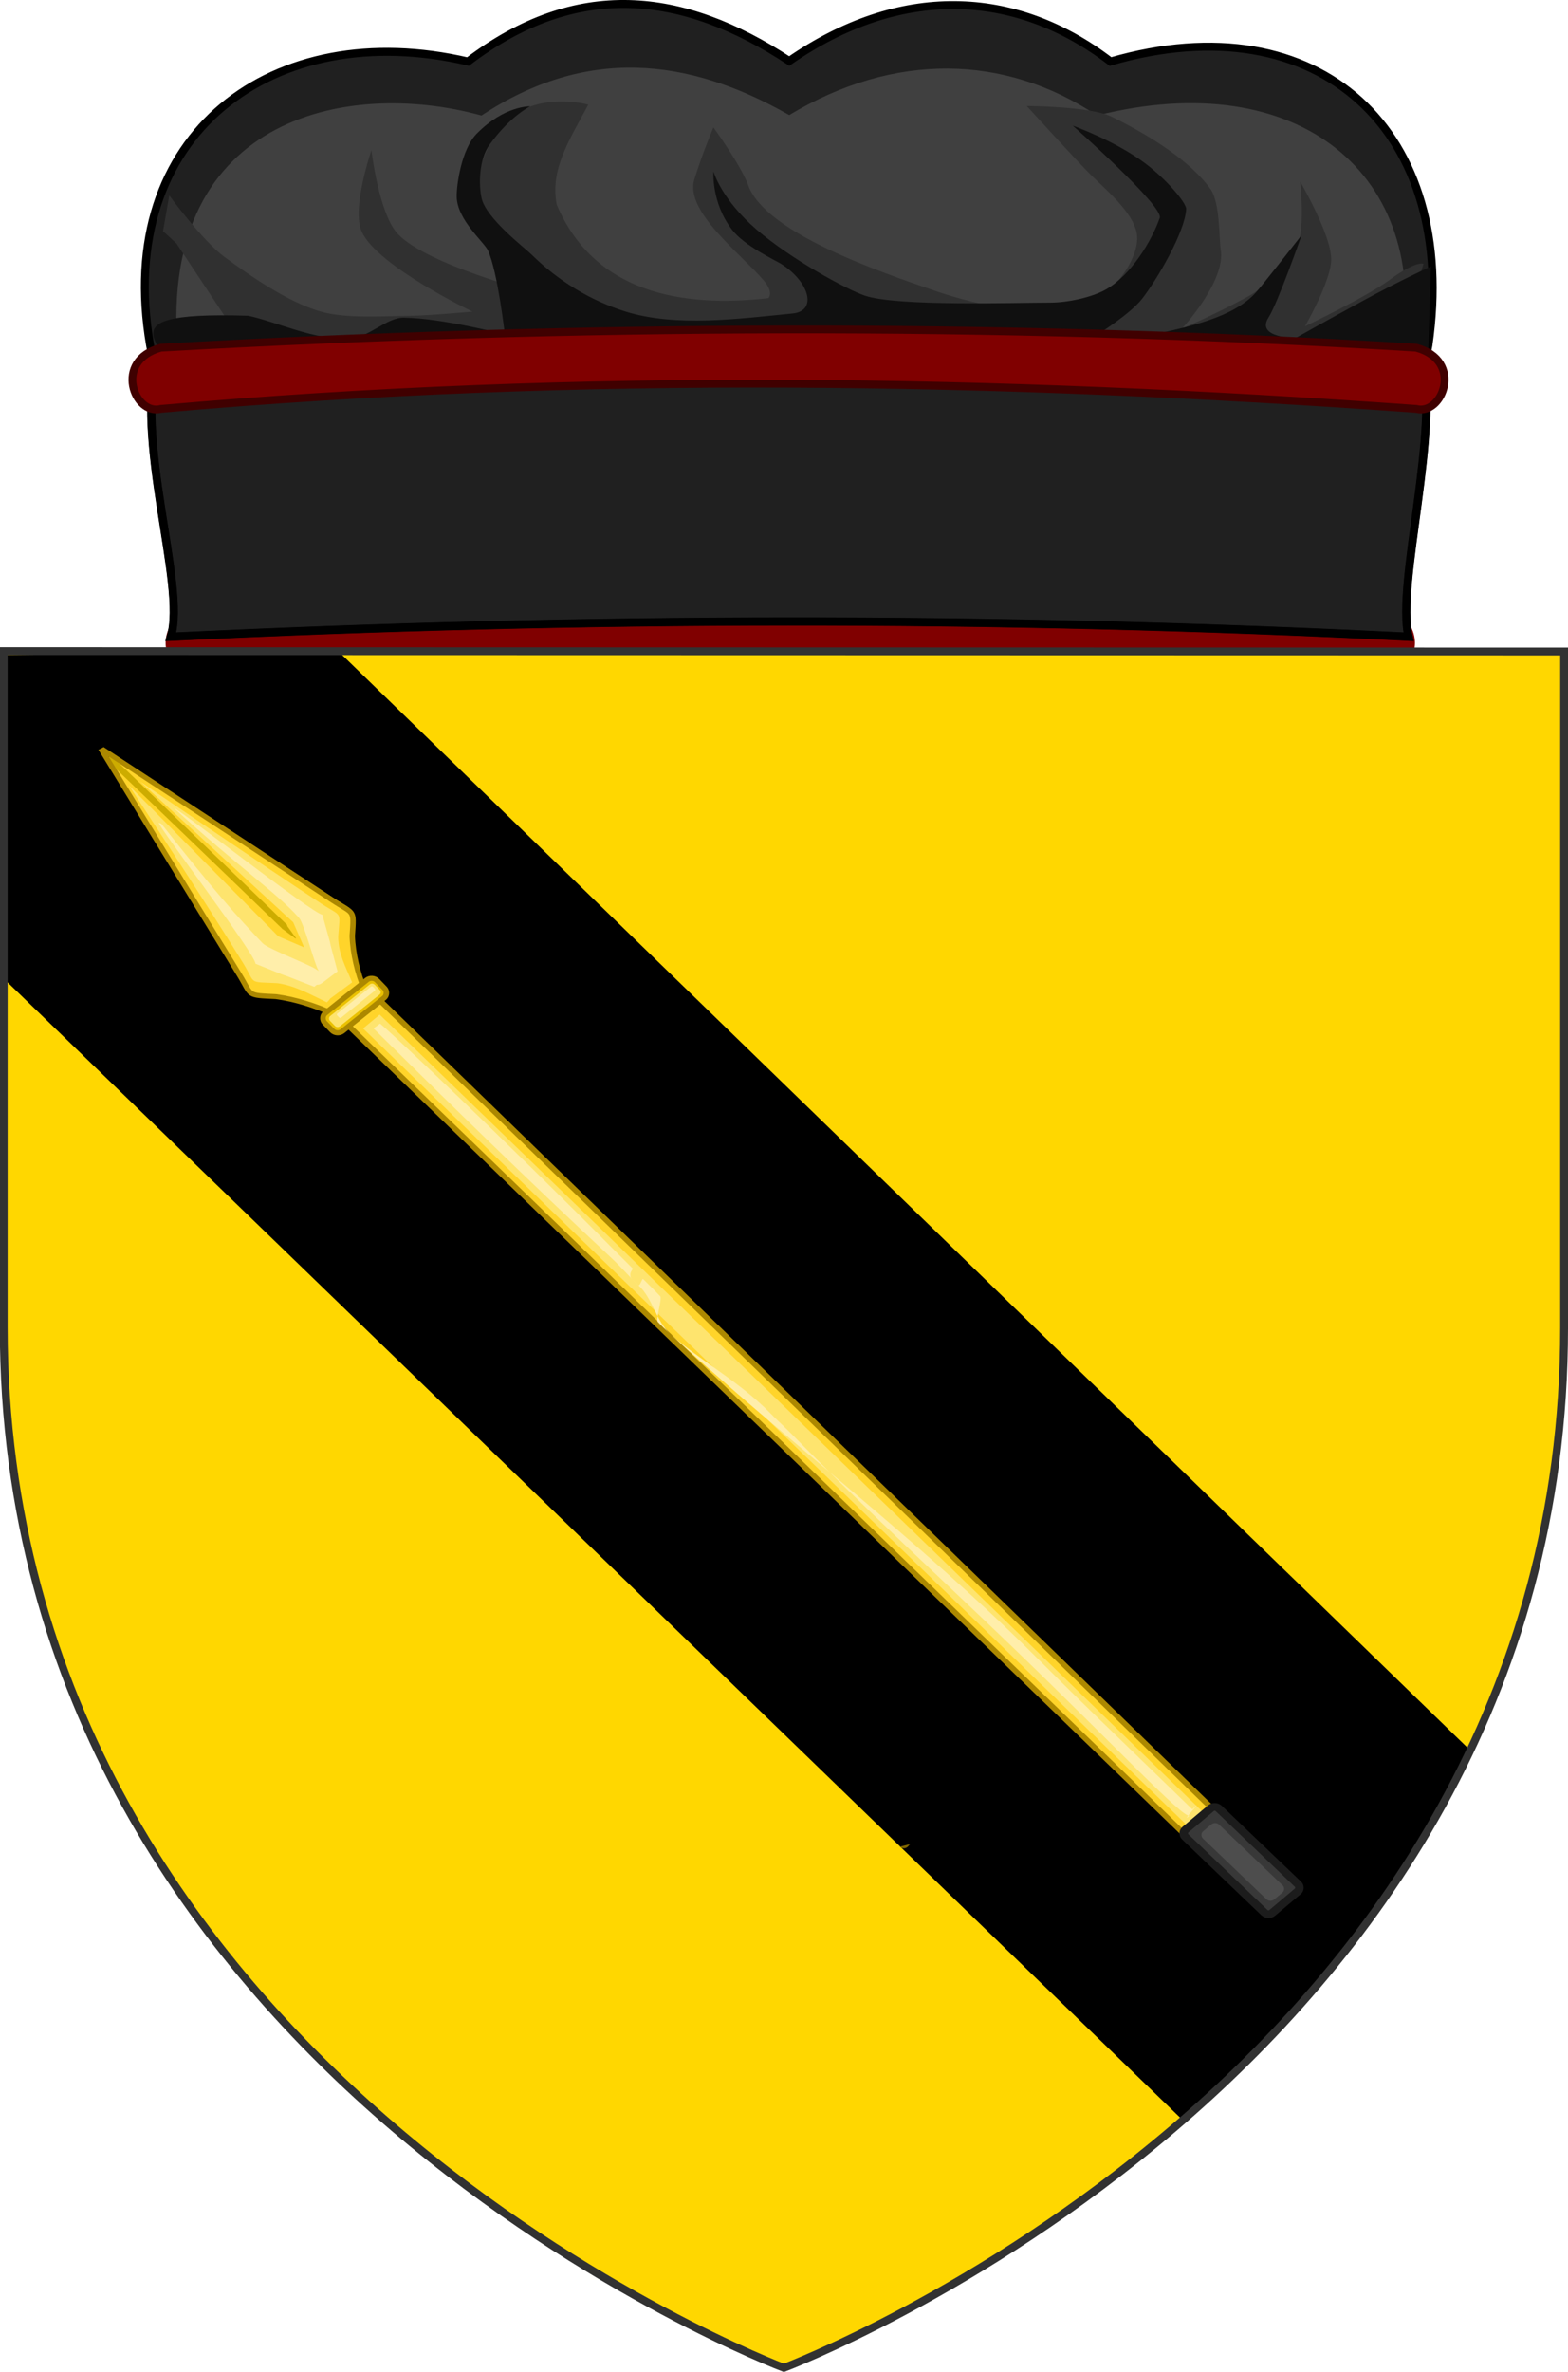 <?xml version="1.0" encoding="UTF-8" standalone="no"?>
<!-- Created with Inkscape (http://www.inkscape.org/) -->

<svg
   width="226.771"
   height="342.758"
   id="svg2"
   version="1.1"
   inkscape:version="1.2.2 (b0a8486541, 2022-12-01)"
   sodipodi:docname="arms_department_literature.svg"
   style="display:inline"
   xmlns:inkscape="http://www.inkscape.org/namespaces/inkscape"
   xmlns:sodipodi="http://sodipodi.sourceforge.net/DTD/sodipodi-0.dtd"
   xmlns="http://www.w3.org/2000/svg"
   xmlns:svg="http://www.w3.org/2000/svg"
   xmlns:rdf="http://www.w3.org/1999/02/22-rdf-syntax-ns#"
   xmlns:cc="http://creativecommons.org/ns#"
   xmlns:dc="http://purl.org/dc/elements/1.1/">
  <defs
     id="defs4" />
  <sodipodi:namedview
     id="base"
     pagecolor="#ffffff"
     bordercolor="#666666"
     borderopacity="1.0"
     inkscape:pageopacity="0.0"
     inkscape:pageshadow="2"
     inkscape:zoom="3.7111472"
     inkscape:cx="75.987285"
     inkscape:cy="104.01096"
     inkscape:document-units="px"
     inkscape:current-layer="layer1-3"
     showgrid="false"
     inkscape:window-width="1854"
     inkscape:window-height="1131"
     inkscape:window-x="0"
     inkscape:window-y="0"
     inkscape:window-maximized="1"
     showguides="true"
     inkscape:guide-bbox="true"
     inkscape:object-nodes="true"
     inkscape:snap-nodes="false"
     inkscape:snap-page="false"
     inkscape:snap-bbox="false"
     inkscape:snap-grids="false"
     inkscape:snap-to-guides="false"
     fit-margin-top="0"
     fit-margin-left="0"
     fit-margin-right="0"
     fit-margin-bottom="0"
     inkscape:pagecheckerboard="0"
     inkscape:showpageshadow="2"
     inkscape:deskcolor="#d1d1d1" />
  <g
     inkscape:label="Layer 1"
     inkscape:groupmode="layer"
     id="layer1"
     transform="translate(829.594,-619.331)">
    <g
       style="stroke-width:0.888;stroke-miterlimit:4;stroke-dasharray:none"
       id="g11618-9-0-2"
       transform="matrix(1.127,0,0,1.127,186.794,233.424)" />
    <g
       id="g5471"
       transform="matrix(0.899,0,0,0.917,-544.076,-45.331)"
       style="fill:#ffe24b;fill-opacity:1;stroke-width:1.102;stroke-miterlimit:4;stroke-dasharray:none">
      <g
         id="g5473"
         style="fill:#ffe24b;fill-opacity:1;stroke-width:1.102;stroke-miterlimit:4;stroke-dasharray:none" />
      <g
         transform="matrix(-1,0,0,1,5279.073,0)"
         id="g5477"
         style="display:inline;fill:#ffe24b;fill-opacity:1;stroke-width:1.102;stroke-miterlimit:4;stroke-dasharray:none" />
    </g>
    <g
       id="g5479"
       transform="matrix(-0.899,0,0,0.917,4151.488,-45.331)"
       style="fill:#ffe24b;fill-opacity:1;stroke-width:1.102;stroke-miterlimit:4;stroke-dasharray:none">
      <g
         id="g5481"
         style="fill:#ffe24b;fill-opacity:1;stroke-width:1.102;stroke-miterlimit:4;stroke-dasharray:none" />
      <g
         transform="matrix(-1,0,0,1,5279.073,0)"
         id="g5485"
         style="display:inline;fill:#ffe24b;fill-opacity:1;stroke-width:1.102;stroke-miterlimit:4;stroke-dasharray:none" />
    </g>
    <g
       id="g5471-3"
       transform="matrix(0.899,0,0,0.917,1673.594,-94.744)"
       style="fill:#ffe24b;fill-opacity:1;stroke-width:1.102;stroke-miterlimit:4;stroke-dasharray:none">
      <g
         id="g5473-8"
         style="fill:#ffe24b;fill-opacity:1;stroke-width:1.102;stroke-miterlimit:4;stroke-dasharray:none" />
      <g
         transform="matrix(-1,0,0,1,5279.073,0)"
         id="g5477-4"
         style="display:inline;fill:#ffe24b;fill-opacity:1;stroke-width:1.102;stroke-miterlimit:4;stroke-dasharray:none" />
    </g>
    <g
       id="g5479-8"
       transform="matrix(-0.899,0,0,0.917,6369.158,-94.744)"
       style="fill:#ffe24b;fill-opacity:1;stroke-width:1.102;stroke-miterlimit:4;stroke-dasharray:none">
      <g
         id="g5481-0"
         style="fill:#ffe24b;fill-opacity:1;stroke-width:1.102;stroke-miterlimit:4;stroke-dasharray:none" />
      <g
         transform="matrix(-1,0,0,1,5279.073,0)"
         id="g5485-4"
         style="display:inline;fill:#ffe24b;fill-opacity:1;stroke-width:1.102;stroke-miterlimit:4;stroke-dasharray:none" />
    </g>
    <g
       style="fill:#ffe24b;fill-opacity:1;stroke-width:1.102;stroke-miterlimit:4;stroke-dasharray:none"
       id="g34630"
       transform="matrix(0.899,0,0,0.917,2843.691,-220.99)" />
    <g
       style="display:inline;fill:#ffe24b;fill-opacity:1;stroke-width:1.102;stroke-miterlimit:4;stroke-dasharray:none"
       id="g34632"
       transform="matrix(-0.899,0,0,0.917,7586.957,-220.99)" />
    <g
       style="fill:#ffe24b;fill-opacity:1;stroke-width:1.102;stroke-miterlimit:4;stroke-dasharray:none"
       id="g34636"
       transform="matrix(-0.899,0,0,0.917,7539.255,-220.99)" />
    <g
       style="display:inline;fill:#ffe24b;fill-opacity:1;stroke-width:1.102;stroke-miterlimit:4;stroke-dasharray:none"
       id="g34638"
       transform="matrix(0.899,0,0,0.917,2795.99,-220.99)" />
    <g
       id="g17896"
       style="fill:#ffe24b;fill-opacity:1;stroke-width:1.102;stroke-miterlimit:4;stroke-dasharray:none"
       transform="matrix(0.899,0,0,0.917,5122.732,-390.916)" />
    <g
       transform="matrix(-0.899,0,0,0.917,9865.997,-390.916)"
       id="g17898"
       style="display:inline;fill:#ffe24b;fill-opacity:1;stroke-width:1.102;stroke-miterlimit:4;stroke-dasharray:none" />
    <g
       id="g17902"
       style="fill:#ffe24b;fill-opacity:1;stroke-width:1.102;stroke-miterlimit:4;stroke-dasharray:none"
       transform="matrix(-0.899,0,0,0.917,9818.296,-390.916)" />
    <g
       transform="matrix(0.899,0,0,0.917,5075.031,-390.916)"
       id="g17904"
       style="display:inline;fill:#ffe24b;fill-opacity:1;stroke-width:1.102;stroke-miterlimit:4;stroke-dasharray:none" />
    <g
       transform="translate(647.287,256.997)"
       id="g6943-9" />
    <g
       style="stroke-width:1;stroke-miterlimit:4;stroke-dasharray:none"
       id="g27316-0"
       transform="translate(2165.278,207.256)" />
    <g
       id="g49653">
      <g
         id="g24701"
         style="display:inline"
         transform="translate(-1245.859,-87.06)">
        <g
           id="g22449">
          <g
             transform="translate(338.162,303.573)"
             id="g15474" />
          <g
             style="display:inline"
             transform="matrix(0.983,0,0,1,-167.718,327.834)"
             id="g14000">
            <g
               id="g13933"
               style="fill:#1353b4;fill-opacity:1;stroke:none" />
            <g
               style="display:inline"
               id="g13933-5" />
          </g>
          <g
             id="g8878">
            <ellipse
               style="display:inline;fill:#800000;stroke:none;stroke-width:30.111"
               id="path1321"
               cx="530.558"
               cy="799.292"
               rx="90.342"
               ry="20.426" />
            <g
               transform="matrix(-0.378,0,0,0.378,643.037,799.661)"
               id="g1073">
              <g
                 style="display:inline"
                 id="layer3">
                <path
                   inkscape:connector-curvature="0"
                   d="m 300,658.5 c 0,0 298.5,-112.32 298.5,-397.772 0,-285.452 0,-258.552 0,-258.552 H 1.5 V 260.728 C 1.5,546.18 300,658.5 300,658.5 Z"
                   style="fill:#ffd700;fill-opacity:1;fill-rule:evenodd;stroke:none;stroke-width:1px;stroke-linecap:butt;stroke-linejoin:miter;stroke-opacity:1"
                   id="path2855" />
              </g>
              <path
                 inkscape:connector-curvature="0"
                 d="M 598.369,127.53 147.132,564.084 C 109.703,537.12 53.509,460.662 37.515,422.336 L 470.443,2.289 597.745,3.664 Z"
                 style="display:inline;fill:#000000;fill-opacity:1;fill-rule:evenodd;stroke:none;stroke-width:1px;stroke-linecap:butt;stroke-linejoin:miter;stroke-opacity:1"
                 id="path2337" />
              <g
                 id="layer1-3">
                <path
                   inkscape:connector-curvature="0"
                   d="m 300,658.5 c 0,0 -298.499,-112.169 -298.499,-397.621 V 2.328 L 598.5,2.176 V 260.728 c 0,285.452 -298.5,397.772 -298.5,397.772 z"
                   style="opacity:1;fill:none;fill-opacity:1;fill-rule:evenodd;stroke:#323232;stroke-width:3;stroke-linecap:butt;stroke-linejoin:miter;stroke-miterlimit:4;stroke-dasharray:none;stroke-opacity:1"
                   id="path1411"
                   sodipodi:nodetypes="csccsc" />
              </g>
              <g
                 transform="translate(-995.127,57.553)"
                 id="g2766" />
              <g
                 inkscape:transform-center-y="-3.2543098"
                 inkscape:transform-center-x="6.1354456"
                 id="g744"
                 style="fill:#1353b4;fill-opacity:1"
                 transform="matrix(1.588,0.421,-0.475,1.451,125.935,-631.045)">
                <g
                   id="g1044">
                  <path
                     inkscape:connector-curvature="0"
                     style="fill:#ffd42a;fill-opacity:1;stroke:none"
                     id="path58719-3-2"
                     d="m 578.381,514.956 7.572,3.613 c 4.774,-4.566 11.183,-9.107 17.309,-11.876 9.984,-3.492 7.807,-2.424 9.888,-11.641 5.811,-25.744 21.569,-94.867 21.569,-94.867"
                     transform="matrix(0.659,0,0,0.659,-38.891,88.983)" />
                  <path
                     inkscape:connector-curvature="0"
                     style="fill:#ffd42a;fill-opacity:1;stroke:none"
                     id="path58719-9"
                     d="m 579.97,515.943 -7.599,-3.557 c 0.497,-6.587 -0.065,-14.422 -1.814,-20.913 -3.641,-9.931 -3.084,-7.571 2.716,-15.03 16.201,-20.834 60.773,-76.34 60.773,-76.34"
                     transform="matrix(0.659,0,0,0.659,-38.891,88.983)" />
                  <path
                     inkscape:connector-curvature="0"
                     style="fill:#ff0000;fill-opacity:1;stroke:#cdac00;stroke-width:2.275;stroke-linecap:butt;stroke-linejoin:miter;stroke-miterlimit:4;stroke-dasharray:none;stroke-opacity:1"
                     id="path58719-3-1"
                     d="m 592.512,482.825 c 40.978,-80.476 40.893,-80.025 40.893,-80.025"
                     transform="matrix(0.659,0,0,0.659,-38.891,88.983)" />
                  <path
                     inkscape:connector-curvature="0"
                     style="fill:none;fill-opacity:1;stroke:#ac8800;stroke-width:1.9;stroke-linecap:butt;stroke-linejoin:miter;stroke-miterlimit:4;stroke-dasharray:none;stroke-opacity:1"
                     id="path58719"
                     d="m 580.293,517.028 -7.599,-3.557 c 0.497,-6.587 -0.065,-14.422 -1.814,-20.913 -3.641,-9.931 -3.084,-7.571 2.716,-15.03 16.201,-20.834 60.927,-78.183 60.927,-78.183"
                     transform="matrix(0.659,0,0,0.659,-38.891,88.983)" />
                  <path
                     inkscape:connector-curvature="0"
                     style="fill:#ffd42a;fill-opacity:1;stroke:#ac8800;stroke-width:2;stroke-miterlimit:4;stroke-dasharray:none;stroke-opacity:1"
                     id="rect58716"
                     d="m 573.091,517.98 5.503,4.158 c 1.381,0.679 6.936,-3.699 6.244,-2.363 L 384.971,913.83 c -0.692,1.335 -2.861,3.364 -4.243,2.684 l -4.952,-2.127 c -1.381,-0.679 -3.739,-5.832 -3.047,-7.167 L 569.348,517.664 c 0.692,-1.335 2.361,-0.364 3.743,0.316 z"
                     transform="matrix(0.659,0,0,0.659,-38.891,88.983)" />
                  <path
                     inkscape:connector-curvature="0"
                     style="fill:#fee46e;fill-opacity:1;stroke:none"
                     id="rect58716-8"
                     d="m 570.261,524.163 7.194,3.504 c 0,0 -0.07,-0.023 -0.025,0.005 L 387.958,901.176 c -6.713,-4.156 0.453,0.312 -6.685,-3.58 L 570.316,524.204 c -0.093,-0.045 0.039,0.017 -0.055,-0.041 z"
                     transform="matrix(0.659,0,0,0.659,-38.891,88.983)" />
                  <path
                     inkscape:connector-curvature="0"
                     style="fill:#ffeeaa;fill-opacity:1;stroke:none"
                     id="rect58716-8-1"
                     d="m 571.175,527.522 2.743,1.149 c -17.692,35.801 -35.754,71.875 -54.937,107.972 -1.296,2.439 -2.595,5.412 -3.898,8.227 -0.705,1.523 -1.41,3.001 -2.117,4.322 -3.187,5.963 -1.96,14.723 -5.176,20.681 -27.706,51.32 -60.745,99.786 -87.079,153.66 -11.936,24.419 -10.952,22.145 -36.327,72.356 -6.713,-4.157 6.644,4.75 1.658,2.052 2.491,0.405 17.648,-33.675 41.595,-80.502 14.933,-29.201 33.657,-63.731 50.262,-98.783 1.329,-2.806 3.55,-6.873 4.856,-9.668 7.746,-16.577 20.757,-28.984 27.831,-44.633 0.473,-1.046 -4.121,-8.138 -3.656,-9.158 1.623,-3.56 2.471,-5.188 3.854,-8.009 0.267,-0.544 1.906,2.554 2.292,1.735 0.661,-1.348 1.997,-3.601 1.662,-4.032 -0.085,-1.655 -1.784,-2.27 -1.587,-2.668 1.027,-2.078 2.102,-4.255 3.308,-6.755 27.45,-56.866 50.313,-100.534 54.714,-107.947 z"
                     transform="matrix(0.659,0,0,0.659,-38.891,88.983)" />
                  <path
                     inkscape:connector-curvature="0"
                     style="fill:none;fill-opacity:1;stroke:#ac8800;stroke-width:1.9;stroke-linecap:butt;stroke-linejoin:miter;stroke-miterlimit:4;stroke-dasharray:none;stroke-opacity:1"
                     id="path58719-3"
                     d="m 578.375,515.706 7.572,3.613 c 4.774,-4.566 11.183,-9.107 17.309,-11.876 9.984,-3.492 7.807,-2.424 9.888,-11.641 5.811,-25.744 21.722,-96.71 21.722,-96.71"
                     transform="matrix(0.659,0,0,0.659,-38.891,88.983)" />
                  <path
                     inkscape:connector-curvature="0"
                     style="fill:#cdac00;fill-opacity:1;stroke:none"
                     id="rect4893"
                     transform="matrix(0.659,0,0,0.659,210.082,84.267)"
                     d="m 214.192,489.056 1.558,1.33 -3.188,4.598 c -0.098,0.233 -0.368,0.238 -0.261,-0.114 l 1.623,-5.353 z" />
                  <rect
                     style="fill:#eac102;fill-opacity:1;stroke:#ac8800;stroke-width:1.95;stroke-miterlimit:4;stroke-dasharray:none;stroke-opacity:1"
                     id="rect58721"
                     transform="matrix(0.598,0.277,-0.277,0.598,-38.891,88.983)"
                     y="222.996"
                     x="729.786"
                     ry="2.551"
                     height="9.127"
                     width="24.588" />
                  <rect
                     style="fill:#383838;fill-opacity:1;stroke:#1c1c1c;stroke-width:1.953;stroke-miterlimit:4;stroke-dasharray:none;stroke-opacity:1"
                     id="rect4985"
                     transform="matrix(0.896,0.443,-0.457,0.889,0,0)"
                     y="516.931"
                     x="497.005"
                     ry="1.266"
                     height="28.96"
                     width="10.61" />
                  <rect
                     style="fill:#4d4d4d;fill-opacity:1;stroke:none;stroke-width:0.807"
                     id="rect4985-2"
                     transform="matrix(0.896,0.443,-0.457,0.889,0,0)"
                     y="519.993"
                     x="499.778"
                     ry="1.266"
                     height="23.72"
                     width="5.157" />
                  <rect
                     style="fill:#fee46e;fill-opacity:1;stroke:none"
                     id="rect58721-1"
                     transform="matrix(0.598,0.277,-0.277,0.598,-38.891,88.983)"
                     y="224.949"
                     x="731.481"
                     ry="1.213"
                     height="5.181"
                     width="21.001" />
                  <rect
                     style="fill:#ffeeaa;fill-opacity:1;stroke:none"
                     id="rect58721-1-4"
                     transform="matrix(0.598,0.277,-0.277,0.598,-38.891,88.983)"
                     y="225.866"
                     x="732.444"
                     ry="0.53"
                     height="2.056"
                     width="16.773" />
                  <path
                     inkscape:connector-curvature="0"
                     style="fill:#fee46e;fill-opacity:1;stroke:none"
                     id="path58719-3-2-4"
                     d="m 595.829,485.473 -12.139,10.701 -0.896,15.625 c 0.388,-0.371 3.631,3.019 4.015,2.651 4.329,-4.16 8.87,-9.275 14.497,-11.819 9.984,-3.492 7.206,-1.522 9.286,-10.739 5.811,-25.744 18.864,-76.554 18.864,-76.554"
                     transform="matrix(0.659,0,0,0.659,-38.891,88.983)" />
                  <path
                     inkscape:connector-curvature="0"
                     style="fill:#fee46e;fill-opacity:1;stroke:none"
                     id="path58719-3-2-4-5"
                     d="m 589.253,481.767 -0.883,9.909 -3.352,21.708 -8.983,-3.757 c 0.5,-6.587 1.464,-11.495 -0.282,-17.987 -3.635,-9.932 -3.696,-6.685 2.107,-14.142 16.211,-20.826 47.352,-62.402 47.352,-62.402"
                     transform="matrix(0.659,0,0,0.659,-38.891,88.983)" />
                  <path
                     inkscape:connector-curvature="0"
                     style="fill:#ffeeaa;fill-opacity:1;stroke:none"
                     id="rect5445"
                     transform="matrix(0.659,0,0,0.659,210.082,84.267)"
                     d="m 238.937,435.375 c -15.214,28.04 -24.889,40.538 -29.935,52.463 -1.135,2.683 -0.08,18.573 -0.757,21.368 -1.06,4.38 3.845,-1.572 3.845,4.159 -3.346,1.593 -1.402,1.583 -10.15,-2.028 -1.12,-22.422 -0.229,-0.15 -1.131,-22.334 3.346,-1.593 36.751,-53.327 38.128,-53.627 z" />
                  <path
                     inkscape:connector-curvature="0"
                     style="fill:#ffeeaa;fill-opacity:1;stroke:none"
                     id="rect5445-2"
                     d="m 622.768,432.623 c -10.43,30.149 -15.532,42.112 -20.93,53.882 -1.214,2.648 -13.654,12.591 -15.26,14.976 -2.517,3.738 -1.434,-3.898 -5.663,-0.032 1.082,3.544 -0.222,2.103 8.345,6.123 17.305,-14.302 0.265,0.068 17.247,-14.235 -1.082,-3.544 17.72,-60.097 17.013,-61.317 z"
                     transform="matrix(0.659,0,0,0.659,-38.891,88.983)" />
                  <path
                     inkscape:connector-curvature="0"
                     style="fill:#806600;fill-opacity:1;stroke:none"
                     id="rect7202"
                     transform="translate(65.968,115.862)"
                     d="m 213.554,553.774 2.447,-0.023 c -0.454,0.813 -1.201,0.798 -1.738,0.526 z" />
                </g>
              </g>
            </g>
            <g
               id="g870"
               style="display:inline"
               transform="matrix(0.406,0,0,0.406,433.409,682.581)">
              <path
                 inkscape:connector-curvature="0"
                 d="M 465.966,184.812 H 462.648 238.952 15.193 11.875 l -0.634,-3.258 C -1.793,106.1 55.374,64.386 124.49,80.544 163.068,51.275 200.779,55.311 238.923,80.357 277.93,53.304 319.129,54.284 353.354,80.544 428.15,58.917 477.532,105.794 466.601,181.554 Z"
                 id="path245"
                 style="fill:#202020;fill-opacity:1;fill-rule:evenodd;stroke:#000000;stroke-width:2.832;stroke-miterlimit:4;stroke-dasharray:none;stroke-opacity:1" />
              <path
                 inkscape:connector-curvature="0"
                 d="M 456.441,186.505 H 453.262 238.943 21.385 C 12.445,100.653 81.011,86.426 129.28,99.766 166.24,75.418 202.371,78.775 238.916,99.61 276.287,77.106 315.759,77.92 348.55,99.766 420.21,81.775 467.522,120.771 457.05,183.795 Z"
                 id="path3195"
                 style="fill:#404040;fill-opacity:1;fill-rule:evenodd;stroke:none" />
              <g
                 transform="matrix(0.978,0,0,0.978,549.816,-77.267)"
                 id="g3261">
                <path
                   inkscape:connector-curvature="0"
                   d="m -523.525,232.55 c 9.605,7.023 23.13,16.447 35.053,19.831 9.266,2.628 22.686,1.625 32.429,1.529 6.856,-0.065 22.783,-1.529 22.783,-1.529 0,0 -34.364,-16.352 -40.309,-28.988 -3.915,-8.301 3.497,-29.753 3.497,-29.753 0,0 2.688,23.201 9.642,30.517 10.651,11.198 49.954,21.361 49.954,21.361 0,0 -22.796,-22.743 -22.172,-33.398 0.695,-11.966 6.428,-28.381 18.751,-33.711 10.958,-4.735 22.791,-1.351 22.791,-1.351 -6.689,12.644 -14.039,23.493 -11.48,36.417 13.6,31.95 45.348,37.612 77.094,34.004 0,0 2.152,-1.929 -1.769,-6.518 -8.188,-9.583 -28.744,-25.041 -25.229,-36.592 2.818,-9.263 6.968,-19.021 6.968,-19.021 0,0 9.96,13.587 12.707,21.106 6.358,17.404 48.268,31.558 67.816,38.294 15.759,5.437 41.052,11.04 56.311,4.614 8.761,-3.688 17.486,-15.203 17.53,-23.646 0.035,-8.13 -10.466,-16.803 -16.653,-22.884 -4.955,-4.873 -23.58,-25.28 -23.58,-25.28 0,0 23.249,0.076 31.043,3.941 9.153,4.546 27.136,14.163 35.86,26.252 3.6,4.984 3.094,18.287 3.746,22.025 1.988,11.452 -14.028,28.707 -14.028,28.707 0,0 9.657,-3.88 23.701,-11.445 7.181,-3.866 15.154,-11.827 18.22,-18.676 2.918,-6.508 1.062,-23.279 1.062,-23.279 0,0 11.268,19.281 11.302,28.256 0.03,7.729 -9.55,24.381 -9.55,24.381 0,0 22.371,-10.678 30.67,-16.784 9.957,-7.324 12.49,-5.943 12.49,-5.943 l -4.448,14.573 -48.387,82.153 -331.2,1.519 -70.154,-105.627 -4.914,-4.517 2.263,-13.006 c 0.005,0.008 12.216,16.637 20.19,22.467"
                   id="path5735"
                   style="fill:#303030;fill-opacity:1" />
                <path
                   inkscape:connector-curvature="0"
                   d="m -514.931,253.894 c 10.169,2.166 24.14,8.886 36.498,8.371 7.517,-0.314 13.731,-7.759 20.17,-7.674 14.213,0.193 36.78,6.105 36.78,6.105 0,0 -2.544,-22.548 -6.129,-30.537 -1.377,-3.062 -11.224,-11.116 -11.407,-19.554 -0.092,-4.269 1.739,-17.29 7.222,-22.899 10.118,-10.355 19.556,-10.037 19.556,-10.037 0,0 -7.208,3.447 -14.714,13.836 -4.143,5.735 -3.996,14.937 -3.011,19.532 1.572,7.352 15.667,18.084 18.144,20.519 9.746,9.595 21.402,16.795 34.374,20.827 18.277,5.68 41.108,2.62 60.741,0.687 9.267,-0.914 6.013,-11.615 -4.08,-18.021 -2.1,-1.334 -13.361,-6.504 -17.933,-12.45 -7.648,-9.949 -6.766,-21.209 -6.766,-21.209 0,0 2.711,9.952 15.706,21.148 12.425,10.702 32.666,21.753 39.46,24.047 11.738,3.966 54.65,2.523 67.512,2.523 6.431,0 15.354,-1.931 20.437,-4.891 9.112,-5.301 16.499,-17.571 19.423,-25.946 1.488,-4.258 -31.674,-33.563 -31.674,-33.563 0,0 15.372,5.466 26.281,13.641 7.953,5.957 15.14,14.518 15.023,16.722 -0.43,8.278 -10.491,25.482 -16.047,32.638 -4.385,5.649 -16.888,13.426 -16.888,13.426 0,0 5.585,2.82 20.165,-0.257 13.922,-2.944 29.923,-6.388 38.084,-15.36 2.368,-2.597 16.721,-20.944 16.721,-20.944 0,0 -8.683,24.721 -12.079,30.02 -4.692,7.329 9.842,7.444 9.842,7.444 0,0 11.069,-6.248 24.885,-13.76 13.11,-7.131 24.445,-12.339 24.445,-12.339 l -2.352,77.353 -402.378,13.158 -50.285,-43.034 c -0.354,-16.902 -34.884,-31.366 24.273,-29.523 z"
                   id="path5743"
                   style="fill:#101010;fill-opacity:1"
                   sodipodi:nodetypes="ccccccccccccccccccscccccccccccccccccc" />
              </g>
              <path
                 inkscape:connector-curvature="0"
                 d="m 15.24,183.778 c 0,0 -0.773,0 -1.159,0 -8.975,31.257 10.17,82.785 4.539,101.527 146.538,-7.12 292.517,-7.433 440.923,0 -4.578,-19.131 11.655,-73.756 4.539,-101.526 H 15.24 Z"
                 id="path258"
                 style="fill:#202020;fill-opacity:1;fill-rule:evenodd;stroke:#000000;stroke-width:2.934;stroke-miterlimit:4;stroke-dasharray:none;stroke-opacity:1" />
              <path
                 inkscape:connector-curvature="0"
                 d="m 15.24,183.778 c 0,0 -0.773,0 -1.159,0 -8.975,31.257 10.17,82.785 4.539,101.527 146.538,-7.12 292.517,-7.433 440.923,0 -4.578,-19.131 11.655,-73.756 4.539,-101.526 H 15.24 Z"
                 id="path4326"
                 style="fill:none;stroke:#000000;stroke-width:2.78;stroke-miterlimit:4;stroke-dasharray:none;stroke-opacity:1" />
              <path
                 inkscape:connector-curvature="0"
                 d="m 15.11,182.399 c -17.129,4.59 -9.434,24.309 -0.031,21.789 149.141,-13.184 297.292,-10.7 447.155,0 9.404,2.52 17.098,-17.2 -0.03,-21.789 -149.857,-9.137 -301.643,-8.163 -447.094,0 z"
                 id="path2420"
                 style="fill:#800000;fill-opacity:1;fill-rule:evenodd;stroke:#400000;stroke-width:2.78;stroke-linecap:butt;stroke-linejoin:miter;stroke-miterlimit:4;stroke-dasharray:none;stroke-opacity:1" />
            </g>
          </g>
        </g>
      </g>
    </g>
  </g>
</svg>
